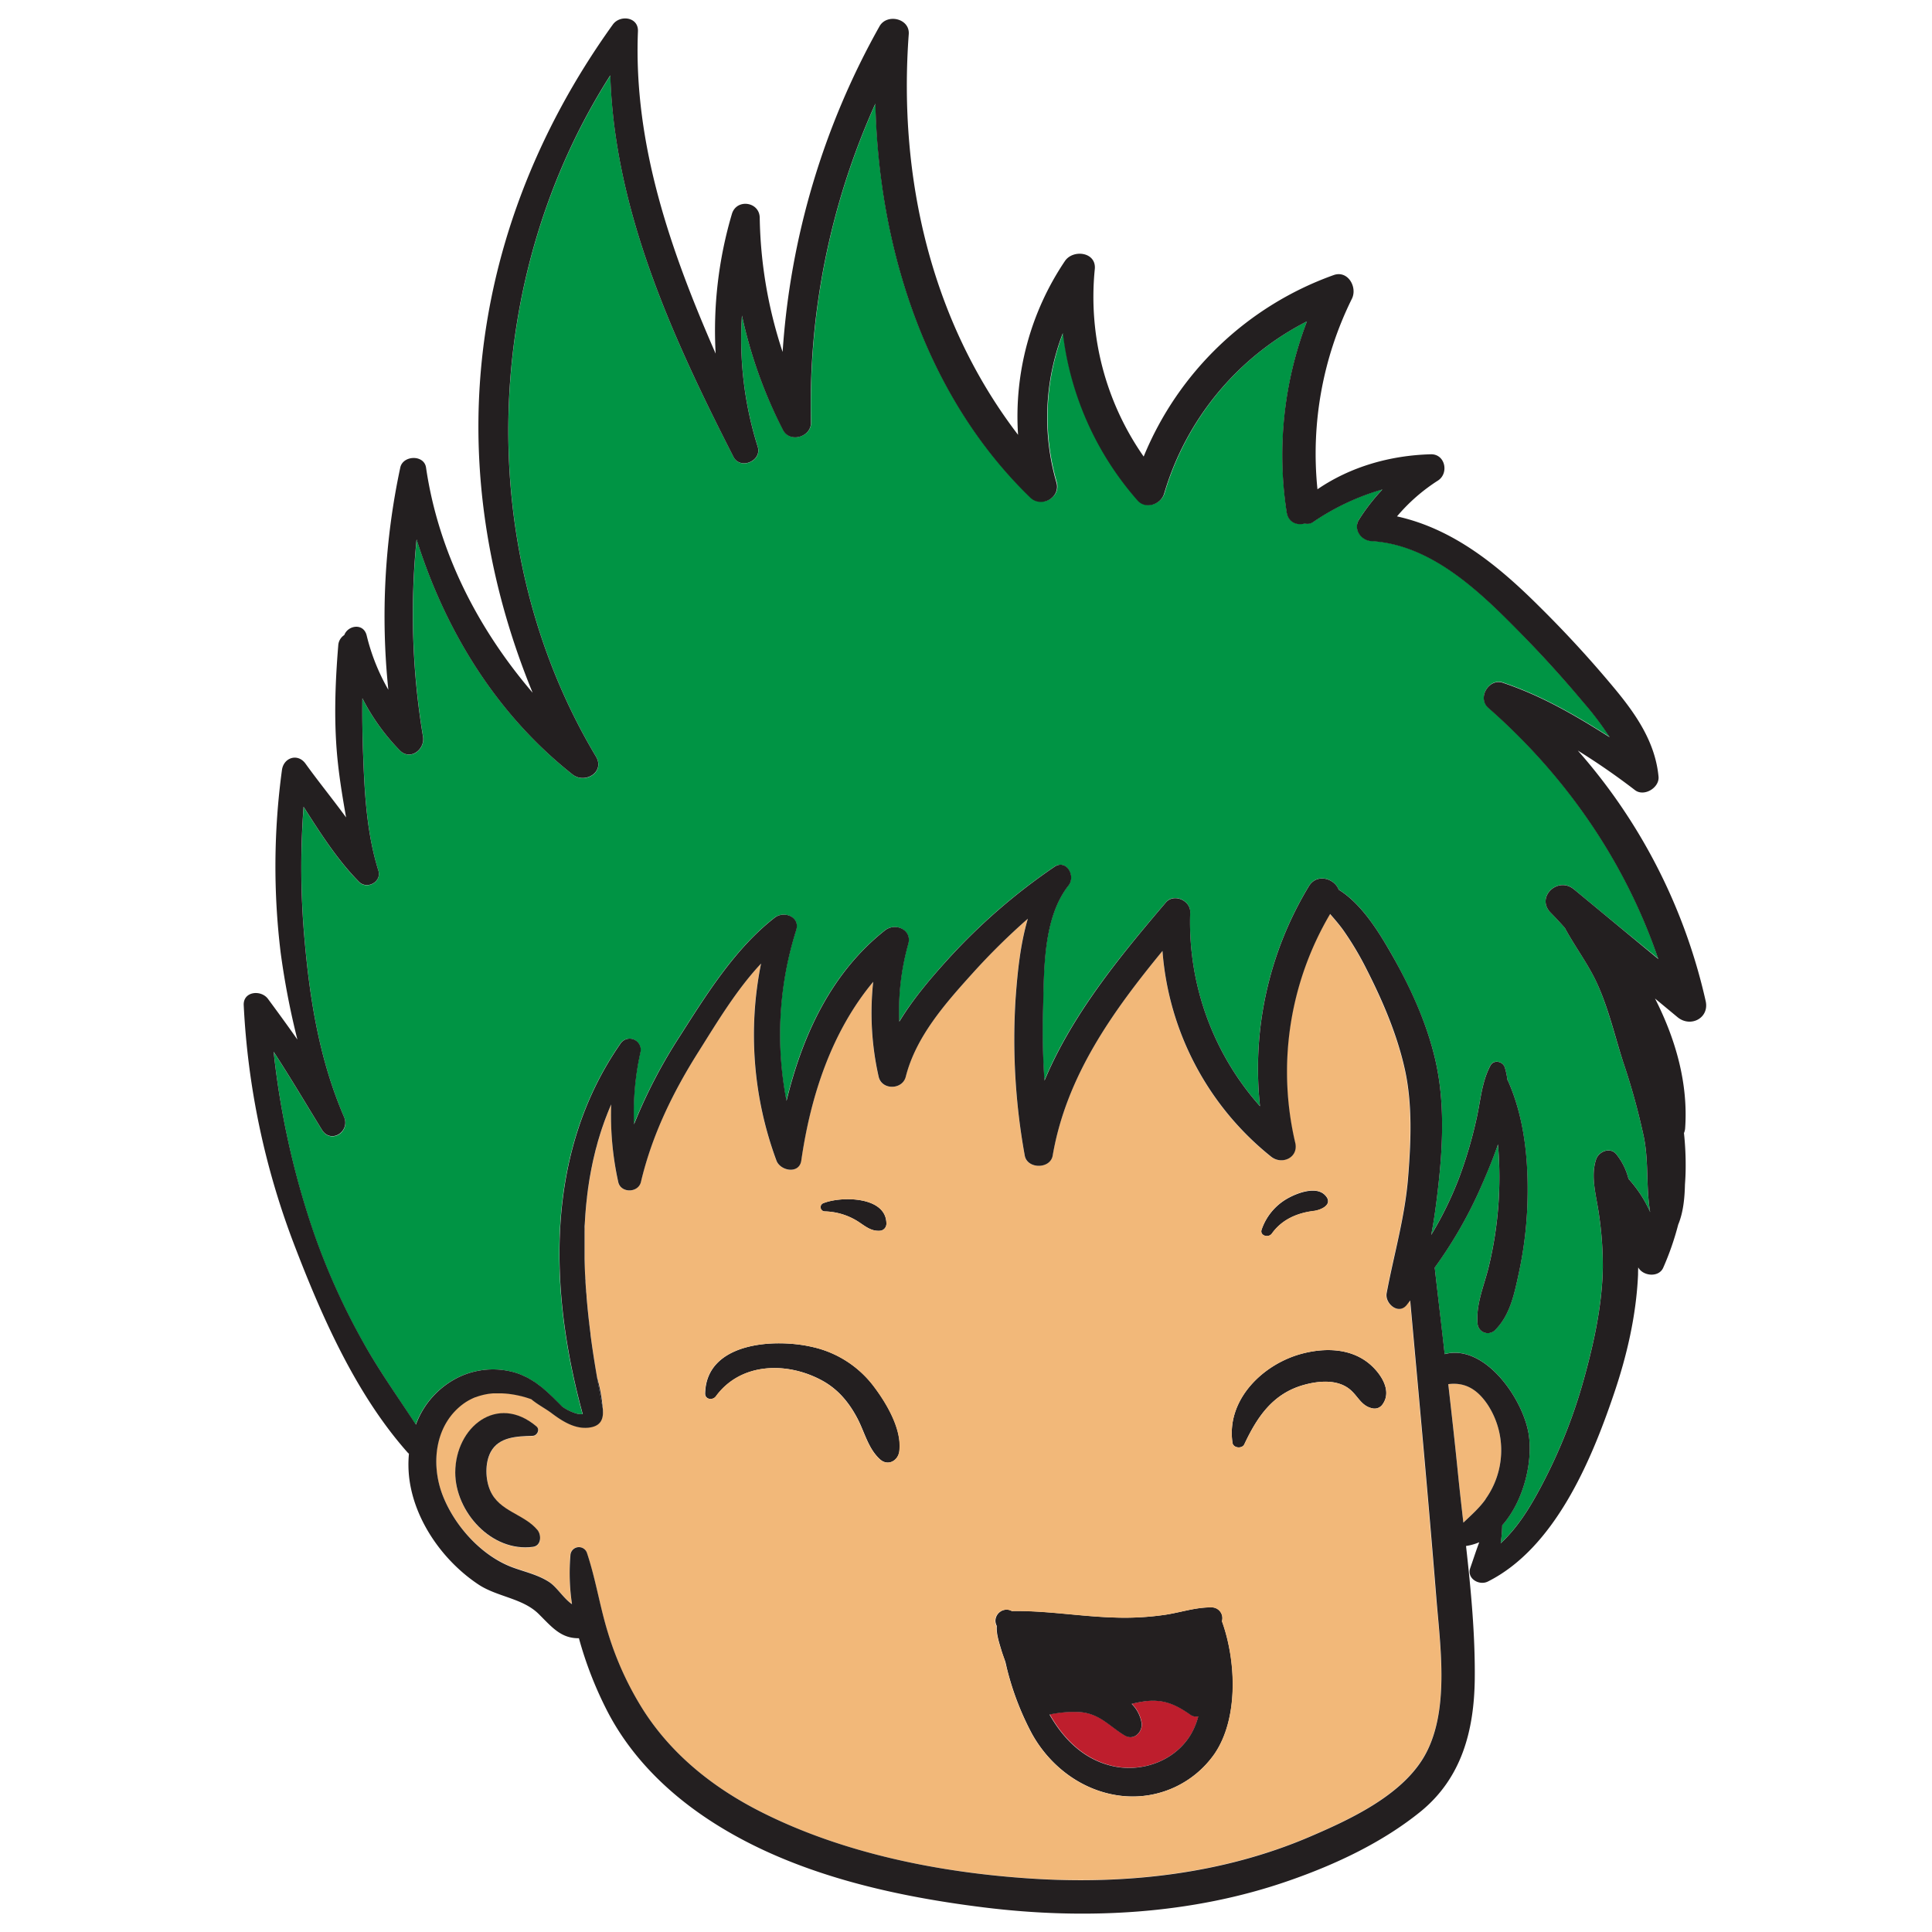 <svg xmlns="http://www.w3.org/2000/svg" id="Layer_1" data-name="Layer 1" viewBox="0 0 600 600"><defs><style>.cls-1{fill:#be1e2d}.cls-2{fill:#f2b879}.cls-3{fill:#231f20}.cls-4{fill:none}.cls-5{fill:#009444}</style></defs><title>doodle</title><path d="M345.93,548.51c9.08,1.93,19.17-1.83,24-10a21.66,21.66,0,0,0,2.25-5.51,3,3,0,0,1-2.4-.46c-4.41-3.1-8.15-4.87-13.72-4.28a36.14,36.14,0,0,0-4.57.86,10.78,10.78,0,0,1,3.06,5.81c.48,2.9-2.35,5.78-5.24,4-4.71-2.85-7.52-6.53-13.37-7.21a35.53,35.53,0,0,0-9.93.68C330.39,540.18,336.89,546.59,345.93,548.51Z" class="cls-1"/><path d="M462,436.19c-3.3-4.91-7.17-7-12.23-6.36,1.06,9.19,2.09,18.39,3,27.6.52,5.13,1.1,10.26,1.69,15.41,2.41-2.31,5-4.48,6.93-7.31a26.07,26.07,0,0,0,4.79-14.17A25.78,25.78,0,0,0,462,436.19Z" class="cls-2"/><path d="M222.35,433.63c7.72-10.55,22.15-10.81,33-4.88,4.92,2.69,8.3,6.76,10.89,11.66,2.3,4.34,3.35,9.43,7.07,12.8,2.44,2.2,5.58.48,6-2.47.92-6.92-4.16-15.3-8.25-20.6a32.8,32.8,0,0,0-18.79-11.83c-11.52-2.69-32.9-1.57-33.27,14.41C218.93,434.66,221.36,435,222.35,433.63Z" class="cls-3"/><path d="M256.12,376.21a20.12,20.12,0,0,1,9.49,2.62c2.53,1.43,4.45,3.57,7.54,3.4a2.16,2.16,0,0,0,2.13-2.13c.09-8.61-14-8.65-19.51-6.47A1.32,1.32,0,0,0,256.12,376.21Z" class="cls-3"/><path d="M395,383.1c3.08-4.34,7.81-6.39,12.94-7,2.56-.33,6.33-2.18,3.49-5s-8.73-.53-11.67,1.15a17.64,17.64,0,0,0-7.93,9.58C391.09,383.73,393.94,384.59,395,383.1Z" class="cls-3"/><path d="M386.43,448.55c4-8.52,8.85-15.76,18.49-18.45,4.67-1.3,10.6-1.83,14.5,1.56,2.42,2.12,3.41,5,6.79,5.71a3,3,0,0,0,3.21-1.31c3.1-4.42-1-10.05-4.55-12.85-5.8-4.54-13.55-4.63-20.43-2.84-12.18,3.18-23.66,14.29-21.68,27.7C383,449.75,385.73,450,386.43,448.55Z" class="cls-3"/><path d="M311,512.51c.31,1,.63,2,1,2.93s.54,2.11.81,3.12a87.82,87.82,0,0,0,7.61,19.75c5.72,10.41,16,18.12,28,19.42a31,31,0,0,0,28.73-13c7.57-11,6.79-29,2.35-41.26a3.34,3.34,0,0,0-3-4.29c-5-.11-9.65,1.53-14.54,2.28a86.9,86.9,0,0,1-16,.86c-10.62-.34-21.1-2.2-31.71-2a3.26,3.26,0,0,0-1.62-.43,3.53,3.53,0,0,0-3.49,3.5,3.73,3.73,0,0,0,.42,1.56C309.37,507.47,310.34,510.25,311,512.51Zm24.89,19.25c5.85.68,8.66,4.36,13.37,7.21,2.89,1.75,5.72-1.13,5.24-4a10.78,10.78,0,0,0-3.06-5.81,36.14,36.14,0,0,1,4.57-.86c5.57-.59,9.31,1.18,13.72,4.28a3,3,0,0,0,2.4.46,21.66,21.66,0,0,1-2.25,5.51c-4.81,8.16-14.9,11.92-24,10s-15.54-8.33-19.94-16.07A35.53,35.53,0,0,1,335.92,531.76Z" class="cls-3"/><path d="M182.36,371.37c.08-.64.16-1.28.25-1.92C182.52,370.09,182.44,370.73,182.36,371.37Z" class="cls-4"/><path d="M186.8,350.94c.18-.55.37-1.09.56-1.63C187.17,349.85,187,350.39,186.8,350.94Z" class="cls-4"/><path d="M186,353.64l.48-1.58Z" class="cls-4"/><path d="M184.51,359.13c.12-.53.25-1.06.38-1.59C184.76,358.07,184.63,358.6,184.51,359.13Z" class="cls-4"/><path d="M185.2,356.37c.13-.53.28-1.05.42-1.57C185.48,355.32,185.33,355.84,185.2,356.37Z" class="cls-4"/><path d="M183.89,361.94c.11-.55.22-1.1.35-1.65C184.11,360.84,184,361.39,183.89,361.94Z" class="cls-4"/><path d="M182.73,368.58c.13-.92.27-1.83.42-2.75C183,366.75,182.86,367.66,182.73,368.58Z" class="cls-4"/><path d="M183.32,364.9c.11-.61.22-1.23.34-1.84C183.54,363.67,183.43,364.29,183.32,364.9Z" class="cls-4"/><path d="M149.76,433.2c.47-.12.94-.22,1.42-.3C150.7,433,150.23,433.08,149.76,433.2Z" class="cls-4"/><path d="M147.66,433.86a15.94,15.94,0,0,1,1.61-.53A15.94,15.94,0,0,0,147.66,433.86Z" class="cls-4"/><path d="M182.06,374.18c.05-.53.11-1.06.17-1.59C182.17,373.12,182.11,373.65,182.06,374.18Z" class="cls-4"/><path d="M151.5,432.84c.53-.08,1.05-.13,1.59-.18C152.55,432.71,152,432.76,151.5,432.84Z" class="cls-4"/><path d="M188.74,345.61c.35-.88.71-1.76,1.09-2.63C189.45,343.85,189.09,344.73,188.74,345.61Z" class="cls-4"/><path d="M187.73,348.26c.21-.59.44-1.18.67-1.77C188.17,347.08,187.94,347.67,187.73,348.26Z" class="cls-4"/><path d="M153.74,432.62c.39,0,.78,0,1.18,0C154.52,432.6,154.13,432.6,153.74,432.62Z" class="cls-4"/><path d="M144.18,435.71a16.77,16.77,0,0,1,1.5-.92A16.77,16.77,0,0,0,144.18,435.71Z" class="cls-4"/><path d="M146.08,434.58c.48-.25,1-.48,1.48-.68C147.06,434.1,146.56,434.33,146.08,434.58Z" class="cls-4"/><path d="M182.43,406.62l-.09-1Z" class="cls-4"/><path d="M181.94,401c0-.36-.05-.71-.07-1.07C181.89,400.3,181.92,400.65,181.94,401Z" class="cls-4"/><path d="M182.17,403.82l-.09-1Z" class="cls-4"/><path d="M182.72,409.38l-.09-.89Z" class="cls-4"/><path d="M183,412.05l-.09-.71Z" class="cls-4"/><path d="M462,436.19c-3.3-4.91-7.17-7-12.23-6.36,1.06,9.19,2.09,18.39,3,27.6.52,5.13,1.1,10.26,1.69,15.41,2.41-2.31,5-4.48,6.93-7.31a26.07,26.07,0,0,0,4.79-14.17A25.78,25.78,0,0,0,462,436.19Z" class="cls-4"/><path d="M183.34,414.44l0-.25Z" class="cls-4"/><path d="M181.44,388.31c0-.46,0-.91,0-1.37C181.43,387.4,181.44,387.85,181.44,388.31Z" class="cls-4"/><path d="M181.52,382.65c0-.47,0-.95,0-1.43C181.55,381.7,181.54,382.18,181.52,382.65Z" class="cls-4"/><path d="M181.64,379.83l.09-1.47Z" class="cls-4"/><path d="M181.45,385.49l0-1.41Z" class="cls-4"/><path d="M181.6,395.33v0Z" class="cls-4"/><path d="M181.82,377l.12-1.5Z" class="cls-4"/><path d="M181.75,398.16c0-.33,0-.65-.05-1C181.72,397.51,181.73,397.83,181.75,398.16Z" class="cls-4"/><path d="M181.47,391c0-.41,0-.82,0-1.23C181.45,390.22,181.46,390.63,181.47,391Z" class="cls-4"/><path d="M222.35,433.63c7.72-10.55,22.15-10.81,33-4.88,4.92,2.69,8.3,6.76,10.89,11.66,2.3,4.34,3.35,9.43,7.07,12.8,2.44,2.2,5.58.48,6-2.47.92-6.92-4.16-15.3-8.25-20.6a32.8,32.8,0,0,0-18.79-11.83c-11.52-2.69-32.9-1.57-33.27,14.41C218.93,434.66,221.36,435,222.35,433.63Z" class="cls-4"/><path d="M170.48,432.82l-.7-.64Z" class="cls-4"/><path d="M168.7,431.24c-.26-.21-.51-.43-.77-.63C168.19,430.81,168.44,431,168.7,431.24Z" class="cls-4"/><path d="M395,383.1c3.08-4.34,7.81-6.39,12.94-7,2.56-.33,6.33-2.18,3.49-5s-8.73-.53-11.67,1.15a17.64,17.64,0,0,0-7.93,9.58C391.09,383.73,393.94,384.59,395,383.1Z" class="cls-4"/><path d="M152.24,462.91c-1.53-3.49-1.67-8.59.16-12,2.54-4.7,8.14-4.86,13-5,1.38,0,2.39-1.92,1.21-2.92-12.16-10.3-25.19.18-25.23,14.29,0,12.25,11.31,24.84,24.16,23.1,2.57-.35,2.67-3.66,1.38-5.22C162.74,470.13,155.08,469.44,152.24,462.91Z" class="cls-4"/><path d="M256.12,376.21a20.12,20.12,0,0,1,9.49,2.62c2.53,1.43,4.45,3.57,7.54,3.4a2.16,2.16,0,0,0,2.13-2.13c.09-8.61-14-8.65-19.51-6.47A1.32,1.32,0,0,0,256.12,376.21Z" class="cls-4"/><path d="M311,512.51c.31,1,.63,2,1,2.93s.54,2.11.81,3.12a87.82,87.82,0,0,0,7.61,19.75c5.72,10.41,16,18.12,28,19.42a31,31,0,0,0,28.73-13c7.57-11,6.79-29,2.35-41.26a3.34,3.34,0,0,0-3-4.29c-5-.11-9.65,1.53-14.54,2.28a86.9,86.9,0,0,1-16,.86c-10.62-.34-21.1-2.2-31.71-2a3.26,3.26,0,0,0-1.62-.43,3.53,3.53,0,0,0-3.49,3.5,3.73,3.73,0,0,0,.42,1.56C309.37,507.47,310.34,510.25,311,512.51Z" class="cls-4"/><path d="M166.81,429.77c-.27-.19-.53-.4-.81-.58C166.28,429.37,166.54,429.58,166.81,429.77Z" class="cls-4"/><path d="M164.77,428.44c-.27-.17-.54-.34-.83-.5C164.23,428.1,164.5,428.27,164.77,428.44Z" class="cls-4"/><path d="M162.48,427.25l-.76-.35Z" class="cls-4"/><path d="M172.19,434.46l-.57-.57Z" class="cls-4"/><path d="M155.81,432.61l1.21.07Z" class="cls-4"/><path d="M187.2,438v.11h0Z" class="cls-4"/><path d="M386.43,448.55c4-8.52,8.85-15.76,18.49-18.45,4.67-1.3,10.6-1.83,14.5,1.56,2.42,2.12,3.41,5,6.79,5.71a3,3,0,0,0,3.21-1.31c3.1-4.42-1-10.05-4.55-12.85-5.8-4.54-13.55-4.63-20.43-2.84-12.18,3.18-23.66,14.29-21.68,27.7C383,449.75,385.73,450,386.43,448.55Z" class="cls-4"/><path d="M160.43,433.18l.54.11Z" class="cls-4"/><path d="M157.9,432.77l.81.11Z" class="cls-4"/><path d="M162.09,433.55l.43.12Z" class="cls-4"/><path d="M462.21,219.74c-3.48-3.05.19-9.24,4.53-7.79,12.17,4.08,22.7,10.27,33.19,16.92a94.2,94.2,0,0,0-8.17-10.82q-9.6-11.36-20-22c-12.33-12.55-27.27-27-45.84-28.07-3.21-.18-5.72-3.67-3.83-6.67a60.5,60.5,0,0,1,7.29-9.39,74.6,74.6,0,0,0-21.53,10.13,3.12,3.12,0,0,1-2.57.45c-2.48.67-5.18-.29-5.68-3.59a116.49,116.49,0,0,1,6.32-59.15,88,88,0,0,0-44.25,53.39c-1,3.39-5.74,5.07-8.27,2.19a95.64,95.64,0,0,1-23.21-52,72.94,72.94,0,0,0-2,46.38c1.39,4.74-4.69,8-8.11,4.72C287.49,123.06,272.9,77,271.9,32.16a227.24,227.24,0,0,0-20,99c.12,4.53-6.57,6.49-8.7,2.36A144,144,0,0,1,230.42,98a111.42,111.42,0,0,0,4.91,40.73c1.43,4.45-5.41,7.31-7.52,3.17-18.91-37-37-76.47-38.25-118.48-40,62.68-42.82,147.35-4.46,211.55,2.89,4.84-3.4,8.63-7.24,5.59-23.67-18.75-39.54-44.69-48.46-73a232.26,232.26,0,0,0,2,61.25c.65,4-4,7.58-7.25,4.22a65.91,65.91,0,0,1-11.59-16.11c-.08,6,0,12,.25,18,.44,11.86,1.14,24.08,4.71,35.48,1.09,3.49-3.55,6-6,3.52-6.67-6.75-12-15.11-17.22-23.31a250.64,250.64,0,0,0,.35,41.82c1.68,18.83,4.72,37.11,12.21,54.5,2,4.59-4.1,8.48-6.86,4-5-8.13-9.82-16.29-15-24.24A258.34,258.34,0,0,0,97.5,383.11a211.93,211.93,0,0,0,15.2,33.65c5,8.93,10.87,17.15,16.41,25.66a26.54,26.54,0,0,1,13.4-14.78,24.66,24.66,0,0,1,16.78-1.55,21.63,21.63,0,0,1,2.43.81l.76.35c.5.22,1,.44,1.46.69.29.16.56.33.83.5s.84.48,1.23.75.54.39.81.58.76.55,1.12.84.51.42.77.63.73.62,1.08.94l.7.64,1.14,1.07.57.57c.8.78,1.59,1.58,2.4,2.4a14.58,14.58,0,0,0,3.59,1.86,6.11,6.11,0,0,0,2.75.45l-.06-.15c-10.44-38.33-11.8-80.94,11.72-114.84a3.44,3.44,0,0,1,6.26,2.63,86.74,86.74,0,0,0-2,22.35,159.05,159.05,0,0,1,14.27-27.42c8.26-12.95,17.15-27.22,29.42-36.75,2.86-2.22,8-.32,6.67,3.89a107.58,107.58,0,0,0-3,53c4.92-20.27,13.82-39.68,30.55-52.93,3.18-2.52,8.53-.31,7.26,4.23a76.75,76.75,0,0,0-2.79,24.12c4.29-7.08,9.83-13.53,15.27-19.57a186.21,186.21,0,0,1,32.84-28.49c3.75-2.59,6.79,2.8,4.45,5.77-8,10.14-7.56,26.39-7.91,38.65q-.31,11,.44,21.94c8.59-20.59,23.39-38.55,37.77-55.4,2.49-2.92,7.67-.54,7.53,3.12a86,86,0,0,0,21.68,60.21,109.32,109.32,0,0,1,15.19-68.36c2.51-4.12,8-2.32,9.24,1.11,7,4.28,12.27,12.85,16,19.3,6,10.48,11.39,22,14.07,33.82,2.87,12.69,2.31,26,.87,38.86-.56,5-1.22,10.14-2.21,15.24a110,110,0,0,0,8.56-17.45,135.65,135.65,0,0,0,5.54-18.74c1.25-5.54,1.59-11.36,4.31-16.43,1-1.92,3.83-1.32,4.44.58a21.82,21.82,0,0,1,.82,3.87,2.26,2.26,0,0,1,.16.26c5.46,12.24,6.54,26.47,6,39.74a121.47,121.47,0,0,1-2.71,20.46c-1.35,6.23-2.69,12.74-7.35,17.33a3.19,3.19,0,0,1-5.38-2.22c-.47-6.09,2.11-11.8,3.51-17.65a118.19,118.19,0,0,0,2.84-37.9c-1.77,5.24-4,10.26-5.83,14.49a134.74,134.74,0,0,1-13.81,23.79c1,9,2.05,17.92,3.09,26.88,12.38-3.3,24.31,13.74,26.08,24.84,1.37,8.58-1.55,20.83-8.21,28.32a45,45,0,0,1-.48,5.59c5.63-5.2,9.58-11.9,13.25-18.95a164.58,164.58,0,0,0,12.53-31.82c3.14-11.27,5.74-23.08,5.94-34.81a109.59,109.59,0,0,0-1.3-17.26c-.77-5.34-2.53-11.13-.79-16.38.81-2.45,4.32-3.94,6.25-1.65a19.87,19.87,0,0,1,3.81,7.68,38.74,38.74,0,0,1,6.74,10.34c-1.32-7.61-.41-15.39-1.92-23.11a208.66,208.66,0,0,0-6.52-23.66c-2.58-8-4.54-16.48-8-24.14-2.78-6.11-6.89-11.47-10.06-17.35-1.43-1.61-2.9-3.2-4.42-4.75-4.7-4.79,2.26-11.39,7.24-7.24Q501.85,287,515,297.71C504.73,267.54,486.36,240.92,462.21,219.74Z" class="cls-5"/><path d="M183.51,443.15c-4.51.88-8.65-1.68-12.08-4.25-1.92-1.43-4.48-2.79-6.53-4.49-.78-.28-1.58-.52-2.38-.74l-.43-.12-1.12-.26-.54-.11c-.57-.12-1.15-.22-1.72-.3l-.81-.11-.88-.09-1.21-.07h-.89c-.4,0-.79,0-1.18,0l-.65,0c-.54,0-1.06.1-1.59.18l-.32.06c-.48.08-1,.18-1.42.3l-.49.13a15.94,15.94,0,0,0-1.61.53l-.1,0c-.5.2-1,.43-1.48.68l-.4.21a16.77,16.77,0,0,0-1.5.92c-9.1,6.4-10.55,18.64-6.82,28.48,3.66,9.63,12.14,19,21.87,22.6,3.82,1.4,7.8,2.25,11.27,4.51,2.39,1.56,4.52,5.15,7.09,6.87A64.92,64.92,0,0,1,177.1,483a2.64,2.64,0,0,1,5.16-.7c2.72,8.14,4,16.63,6.53,24.83a98.25,98.25,0,0,0,11,24c8.9,13.88,21.8,24.09,36.4,31.48,25.54,13,55.59,18.93,84,20.76,29.28,1.88,59.4-1.38,86.55-13,12.3-5.27,28-12.55,35.21-24.41,8.46-13.92,5.28-34.69,4-50.09-2.47-30.68-5.32-61.35-8.09-92l-1.05,1.37c-2.55,3.25-6.87-.42-6.26-3.65,2.24-12,5.66-23.42,6.64-35.67.89-11.12,1.42-22.93-1-33.87-2.4-10.78-6.88-21.16-11.85-31a95.75,95.75,0,0,0-7.2-12.1c-1.26-1.77-2.71-3.44-4.15-5.1a96.39,96.39,0,0,0-10.84,71c1.13,4.65-4.1,7-7.48,4.36A90.52,90.52,0,0,1,361,295.32c-15.5,18.88-29.85,38.86-34.09,63.51-.74,4.3-8,4.3-8.69,0A201.42,201.42,0,0,1,315.38,310c.6-8.22,1.45-16.71,3.79-24.67a207.32,207.32,0,0,0-17.08,16.85c-8.48,9.39-17.65,19.7-20.83,32.23-1,4.08-7.45,4.22-8.41,0a89.76,89.76,0,0,1-1.7-29.49c-12.92,15.5-19.44,35.44-22.33,55.51-.62,4.32-6.52,3.24-7.72,0a112.32,112.32,0,0,1-4.78-61.17c-7.58,8.07-13.6,18.14-19.3,27.19-8,12.66-14.57,26-18,40.63-.82,3.45-6.29,3.53-7.05,0A96.27,96.27,0,0,1,189.83,343c-.38.87-.74,1.75-1.09,2.63-.12.29-.23.59-.34.88-.23.59-.46,1.18-.67,1.77-.13.35-.25.7-.37,1.05-.19.54-.38,1.08-.56,1.63l-.36,1.12-.48,1.58c-.11.39-.23.77-.34,1.16s-.29,1-.42,1.57-.21.78-.31,1.17-.26,1.06-.38,1.59-.19.77-.27,1.16c-.13.55-.24,1.1-.35,1.65-.08.38-.16.75-.23,1.12-.12.61-.23,1.23-.34,1.84,0,.31-.11.62-.17.93-.15.92-.29,1.83-.42,2.75,0,.29-.08.58-.12.87-.09.64-.17,1.28-.25,1.92-.05.41-.09.81-.13,1.22s-.12,1.06-.17,1.59l-.12,1.32-.12,1.5-.09,1.36-.09,1.47c0,.46,0,.93-.07,1.39s0,1,0,1.43,0,1,0,1.43l0,1.41c0,.48,0,1,0,1.45s0,.91,0,1.37,0,1,0,1.5,0,.82,0,1.23c0,1.41.07,2.83.13,4.24v.05c0,.61.07,1.23.1,1.85,0,.33,0,.65.05,1l.12,1.78c0,.36,0,.71.07,1.07.05.59.1,1.18.14,1.77l.09,1c.05.61.11,1.21.17,1.82l.09,1c.07.63.13,1.25.2,1.87l.09.89c.08.65.15,1.3.23,2l.09.71c.09.71.17,1.43.27,2.14l0,.25c.58,4.41,1.26,8.8,2,13.15a44.17,44.17,0,0,1,1.85,10.21V438h0v.11C187.32,440.76,186.36,442.59,183.51,443.15Zm-17.94,37.31c-12.85,1.74-24.21-10.85-24.16-23.1,0-14.11,13.07-24.59,25.23-14.29,1.18,1,.17,2.89-1.21,2.92-4.89.1-10.49.26-13,5-1.83,3.37-1.69,8.47-.16,12,2.84,6.53,10.5,7.22,14.71,12.33C168.24,476.8,168.14,480.11,165.57,480.46Zm226.26-98.69a17.64,17.64,0,0,1,7.93-9.58c2.94-1.68,8.78-4,11.67-1.15s-.93,4.69-3.49,5c-5.13.65-9.86,2.7-12.94,7C393.94,384.59,391.09,383.73,391.83,381.77Zm12.61,38.6c6.88-1.79,14.63-1.7,20.43,2.84,3.58,2.8,7.65,8.43,4.55,12.85a3,3,0,0,1-3.21,1.31c-3.38-.69-4.37-3.59-6.79-5.71-3.9-3.39-9.83-2.86-14.5-1.56-9.64,2.69-14.47,9.93-18.49,18.45-.7,1.49-3.42,1.2-3.67-.48C380.78,434.66,392.26,423.55,404.44,420.37Zm-91.85,79.54a3.26,3.26,0,0,1,1.62.43c10.61-.18,21.09,1.68,31.71,2a86.9,86.9,0,0,0,16-.86c4.89-.75,9.55-2.39,14.54-2.28a3.34,3.34,0,0,1,3,4.29c4.44,12.24,5.22,30.24-2.35,41.26a31,31,0,0,1-28.73,13c-12-1.3-22.25-9-28-19.42a87.82,87.82,0,0,1-7.61-19.75c-.27-1-.54-2.06-.81-3.12s-.7-1.93-1-2.93c-.69-2.26-1.66-5-1.51-7.54a3.73,3.73,0,0,1-.42-1.56A3.53,3.53,0,0,1,312.59,499.91ZM255.77,373.63c5.55-2.18,19.6-2.14,19.51,6.47a2.16,2.16,0,0,1-2.13,2.13c-3.09.17-5-2-7.54-3.4a20.12,20.12,0,0,0-9.49-2.62A1.32,1.32,0,0,1,255.77,373.63Zm-3.52,44.68A32.8,32.8,0,0,1,271,430.14c4.09,5.3,9.17,13.68,8.25,20.6-.39,2.95-3.53,4.67-6,2.47-3.72-3.37-4.77-8.46-7.07-12.8-2.59-4.9-6-9-10.89-11.66-10.86-5.93-25.29-5.67-33,4.88-1,1.35-3.42,1-3.37-.91C219.35,416.74,240.73,415.62,252.25,418.31Z" class="cls-2"/><path d="M182.34,405.64c-.06-.61-.12-1.21-.17-1.82C182.22,404.43,182.28,405,182.34,405.64Z" class="cls-3"/><path d="M183.31,414.19c-.1-.71-.18-1.43-.27-2.14C183.13,412.76,183.21,413.48,183.31,414.19Z" class="cls-3"/><path d="M181.57,381.22c0-.46.05-.93.07-1.39C181.62,380.29,181.59,380.76,181.57,381.22Z" class="cls-3"/><path d="M187.2,437.8a44.17,44.17,0,0,0-1.85-10.21c-.75-4.35-1.43-8.74-2-13.15,1,7.73,2.35,15.38,3.79,22.85a3.18,3.18,0,0,1,.07.67h0Z" class="cls-3"/><path d="M182.08,402.78c0-.59-.09-1.18-.14-1.77C182,401.6,182,402.19,182.08,402.78Z" class="cls-3"/><path d="M181.48,384.08c0-.47,0-.95,0-1.43C181.5,383.13,181.49,383.61,181.48,384.08Z" class="cls-3"/><path d="M161.72,426.9a21.63,21.63,0,0,0-2.43-.81A21.63,21.63,0,0,1,161.72,426.9Z" class="cls-3"/><path d="M155.81,432.61h0Z" class="cls-3"/><path d="M529.71,310.88A175.87,175.87,0,0,0,490,233.09a214.47,214.47,0,0,1,17.76,12.29c2.83,2.16,7.65-.75,7.31-4.2-1-10.48-6.76-19-13.28-26.91a350.44,350.44,0,0,0-23.88-26.05c-12.73-12.68-26.63-24-44.06-27.85a56.25,56.25,0,0,1,12.69-11.11c3.53-2.25,2.31-8.31-2.22-8.18-12.55.35-24.88,3.83-35.17,10.87a108.47,108.47,0,0,1,10.69-59.16c1.79-3.59-1.23-8.94-5.66-7.36a100.22,100.22,0,0,0-59,56.36A86.52,86.52,0,0,1,340,83.55c.5-5.32-6.75-6.19-9.26-2.51a86.33,86.33,0,0,0-14.57,54c-27-35.24-37.24-79.93-33.95-124.43.36-4.91-6.79-6.5-9.07-2.46A238.68,238.68,0,0,0,243.05,109.3a138.94,138.94,0,0,1-7.11-41.69c-.08-5-7.21-6-8.64-1.17a127.74,127.74,0,0,0-5.05,43.38C208.33,78,196.69,44.89,198.12,9.73c.19-4.49-5.56-5.22-7.8-2.11-23.72,33-38.66,71.09-41.32,111.83-2.16,33,4,65.46,16.41,95.68-17-19.87-29.26-43.69-33.1-69.92-.6-4.1-7.2-3.84-8,0a221,221,0,0,0-3.71,69,64,64,0,0,1-6.74-16.91c-1-3.92-5.81-3.12-6.94-.08a4.11,4.11,0,0,0-1.87,3.2c-1,12.19-1.44,24.64-.08,36.82.61,5.58,1.54,11.1,2.51,16.62-4.15-5.68-8.63-11.18-12.6-16.7-2.39-3.33-6.81-1.92-7.32,2a221.8,221.8,0,0,0-.4,56.69,242.32,242.32,0,0,0,5.2,27c-3-4.29-6.08-8.5-9.14-12.64-2.17-2.92-7.76-2.36-7.53,2A241.24,241.24,0,0,0,91.16,386c8.6,22.5,19.23,46.8,35.35,65a3,3,0,0,0,.49.46,35.7,35.7,0,0,0,.13,7.87c1.71,13.07,10.54,25.48,21.41,32.72,5.84,3.9,13.81,4.25,18.8,9.23,4.14,4.13,6.91,7.55,12.45,7.49a117.1,117.1,0,0,0,8.4,21.83c6.7,13.38,17.22,24.33,29.43,32.83,25.43,17.71,57.68,25.19,88,28.94,31.55,3.91,64.49,2.22,94.68-8.31,14.41-5,29.07-11.86,41-21.56C454,552.07,457.81,537.34,458,521.41c.14-13.75-1.18-27.55-2.71-41.29a16.51,16.51,0,0,0,4.1-1.16c-1,2.66-1.86,5.35-2.79,8-1.15,3.29,2.78,5.55,5.47,4.2,20.65-10.36,32-37.25,39-57.86,4.12-12,7.08-24.7,7.64-37.42q0-1.14.06-2.28c1.46,2.73,6.39,3.23,7.76.1a87.28,87.28,0,0,0,4.65-13.38c1.59-3.83,2-8.24,2.1-12.46.11-1.5.19-3,.21-4.52a93.43,93.43,0,0,0-.52-11.46,4.42,4.42,0,0,0,.36-1.43c1-13.88-2.9-27.67-9.35-40.35l7,5.8C525,319.22,530.91,316.19,529.71,310.88ZM442,546c-7.2,11.86-22.91,19.14-35.21,24.41-27.15,11.64-57.27,14.9-86.55,13-28.4-1.83-58.45-7.81-84-20.76-14.6-7.39-27.5-17.6-36.4-31.48a98.25,98.25,0,0,1-11-24c-2.55-8.2-3.81-16.69-6.53-24.83a2.64,2.64,0,0,0-5.16.7,64.92,64.92,0,0,0,.49,15.15c-2.57-1.72-4.7-5.31-7.09-6.87-3.47-2.26-7.45-3.11-11.27-4.51-9.73-3.56-18.21-13-21.87-22.6-3.73-9.84-2.28-22.08,6.82-28.48a16.77,16.77,0,0,1,1.5-.92l.4-.21c.48-.25,1-.48,1.48-.68l.1,0a15.94,15.94,0,0,1,1.61-.53l.49-.13c.47-.12.94-.22,1.42-.3l.32-.06c.53-.08,1.05-.13,1.59-.18l.65,0c.39,0,.78,0,1.18,0h.89l1.21.07.88.09.81.11c.57.08,1.15.18,1.72.3l.54.11,1.12.26.43.12c.7.19,1.38.41,2.06.64l.35.12c2,1.69,4.59,3,6.5,4.47,3.43,2.57,7.57,5.13,12.08,4.25,2.85-.56,3.81-2.39,3.69-5.08h0V438a3.18,3.18,0,0,0-.07-.67c-1.44-7.47-2.78-15.12-3.79-22.85l0-.25c-.1-.71-.18-1.43-.27-2.14l-.09-.71c-.08-.66-.15-1.31-.23-2l-.09-.89c-.07-.62-.13-1.24-.2-1.87l-.09-1c-.06-.61-.12-1.21-.17-1.82l-.09-1c0-.59-.09-1.18-.14-1.77,0-.36-.05-.71-.07-1.07l-.12-1.78c0-.33,0-.65-.05-1,0-.62-.07-1.24-.1-1.85v-.05c-.06-1.41-.1-2.83-.13-4.24,0-.41,0-.82,0-1.23s0-1,0-1.5,0-.91,0-1.37,0-1,0-1.45l0-1.41c0-.47,0-.95,0-1.43s0-.95,0-1.43.05-.93.07-1.39l.09-1.47.09-1.36.12-1.5.12-1.32c.05-.53.11-1.06.17-1.59s.08-.81.13-1.22c.08-.64.16-1.28.25-1.92,0-.29.07-.58.12-.87.13-.92.27-1.83.42-2.75.06-.31.12-.62.17-.93.11-.61.22-1.23.34-1.84.07-.37.15-.74.23-1.12.11-.55.22-1.1.35-1.65.08-.39.18-.77.27-1.16s.25-1.06.38-1.59.2-.78.31-1.17.28-1.05.42-1.57.23-.77.34-1.16l.48-1.58.36-1.12c.18-.55.37-1.09.56-1.63.12-.35.24-.7.37-1.05.21-.59.44-1.18.67-1.77.11-.29.22-.59.34-.88.35-.88.71-1.76,1.09-2.63A96.27,96.27,0,0,0,192,367.07c.76,3.53,6.23,3.45,7.05,0,3.45-14.63,10-28,18-40.63,5.7-9.05,11.72-19.12,19.3-27.19a112.32,112.32,0,0,0,4.78,61.17c1.2,3.24,7.1,4.32,7.72,0,2.89-20.07,9.41-40,22.33-55.51a89.76,89.76,0,0,0,1.7,29.49c1,4.22,7.37,4.08,8.41,0,3.18-12.53,12.35-22.84,20.83-32.23a207.32,207.32,0,0,1,17.08-16.85c-2.34,8-3.19,16.45-3.79,24.67a201.42,201.42,0,0,0,2.83,48.84c.73,4.3,8,4.3,8.69,0,4.24-24.65,18.59-44.63,34.09-63.51a90.52,90.52,0,0,0,33.74,63.89c3.38,2.68,8.61.29,7.48-4.36a96.39,96.39,0,0,1,10.84-71c1.44,1.66,2.89,3.33,4.15,5.1a95.75,95.75,0,0,1,7.2,12.1c5,9.83,9.45,20.21,11.85,31,2.43,10.94,1.9,22.75,1,33.87-1,12.25-4.4,23.68-6.64,35.67-.61,3.23,3.71,6.9,6.26,3.65l1.05-1.37c2.77,30.66,5.62,61.33,8.09,92C447.26,511.28,450.44,532.05,442,546Zm19.39-80.44c-2,2.83-4.52,5-6.93,7.31-.59-5.15-1.17-10.28-1.69-15.41-.92-9.21-1.95-18.41-3-27.6,5.06-.65,8.93,1.45,12.23,6.36a25.78,25.78,0,0,1,4.19,15.17A26.07,26.07,0,0,1,461.37,465.53Zm27.41-189.37c-5-4.15-11.94,2.45-7.24,7.24,1.52,1.55,3,3.14,4.42,4.75,3.17,5.88,7.28,11.24,10.06,17.35,3.49,7.66,5.45,16.14,8,24.14a208.66,208.66,0,0,1,6.52,23.66c1.51,7.72.6,15.5,1.92,23.11a38.74,38.74,0,0,0-6.74-10.34,19.87,19.87,0,0,0-3.81-7.68c-1.93-2.29-5.44-.8-6.25,1.65-1.74,5.25,0,11,.79,16.38a109.59,109.59,0,0,1,1.3,17.26c-.2,11.73-2.8,23.54-5.94,34.81a164.58,164.58,0,0,1-12.53,31.82c-3.67,7.05-7.62,13.75-13.25,18.95a45,45,0,0,0,.48-5.59c6.66-7.49,9.58-19.74,8.21-28.32-1.77-11.1-13.7-28.14-26.08-24.84-1-9-2.09-17.92-3.09-26.88a134.74,134.74,0,0,0,13.81-23.79c1.86-4.23,4.06-9.25,5.83-14.49a118.19,118.19,0,0,1-2.84,37.9c-1.4,5.85-4,11.56-3.51,17.65a3.19,3.19,0,0,0,5.38,2.22c4.66-4.59,6-11.1,7.35-17.33a121.47,121.47,0,0,0,2.71-20.46c.56-13.27-.52-27.5-6-39.74a2.26,2.26,0,0,0-.16-.26,21.82,21.82,0,0,0-.82-3.87c-.61-1.9-3.41-2.5-4.44-.58-2.72,5.07-3.06,10.89-4.31,16.43a135.65,135.65,0,0,1-5.54,18.74,110,110,0,0,1-8.56,17.45c1-5.1,1.65-10.26,2.21-15.24,1.44-12.84,2-26.17-.87-38.86-2.68-11.82-8-23.34-14.07-33.82-3.71-6.45-9-15-16-19.3-1.23-3.43-6.73-5.23-9.24-1.11a109.32,109.32,0,0,0-15.19,68.36,86,86,0,0,1-21.68-60.21c.14-3.66-5-6-7.53-3.12C347.77,297.05,333,315,324.38,335.6q-.76-10.94-.44-21.94c.35-12.26-.1-28.51,7.91-38.65,2.34-3-.7-8.36-4.45-5.77a186.21,186.21,0,0,0-32.84,28.49c-5.44,6-11,12.49-15.27,19.57a76.75,76.75,0,0,1,2.79-24.12c1.27-4.54-4.08-6.75-7.26-4.23-16.73,13.25-25.63,32.66-30.55,52.93a107.58,107.58,0,0,1,3-53c1.32-4.21-3.81-6.11-6.67-3.89-12.27,9.53-21.16,23.8-29.42,36.75a159.05,159.05,0,0,0-14.27,27.42,86.74,86.74,0,0,1,2-22.35,3.44,3.44,0,0,0-6.26-2.63c-23.52,33.9-22.16,76.51-11.72,114.84l.06.15a6.11,6.11,0,0,1-2.75-.45,14.58,14.58,0,0,1-3.59-1.86c-.81-.82-1.6-1.62-2.4-2.4l-.57-.57-1.14-1.07-.7-.64c-.35-.32-.72-.63-1.08-.94s-.51-.43-.77-.63-.74-.56-1.12-.84-.53-.4-.81-.58-.81-.51-1.23-.75-.54-.34-.83-.5c-.47-.25-1-.47-1.46-.69l-.76-.35a21.63,21.63,0,0,0-2.43-.81,24.66,24.66,0,0,0-16.78,1.55,26.54,26.54,0,0,0-13.4,14.78c-5.54-8.51-11.45-16.73-16.41-25.66a211.93,211.93,0,0,1-15.2-33.65,258.34,258.34,0,0,1-12.58-56.49c5.19,7.95,10,16.11,15,24.24,2.76,4.47,8.84.58,6.86-4-7.49-17.39-10.53-35.67-12.21-54.5a250.64,250.64,0,0,1-.35-41.82c5.22,8.2,10.55,16.56,17.22,23.31,2.49,2.51,7.13,0,6-3.52-3.57-11.4-4.27-23.62-4.71-35.48-.23-6-.33-12-.25-18A65.91,65.91,0,0,0,124.12,233c3.26,3.36,7.9-.23,7.25-4.22a232.26,232.26,0,0,1-2-61.25c8.92,28.36,24.79,54.3,48.46,73,3.84,3,10.13-.75,7.24-5.59-38.36-64.2-35.53-148.87,4.46-211.55,1.28,42,19.34,81.43,38.25,118.48,2.11,4.14,8.95,1.28,7.52-3.17A111.42,111.42,0,0,1,230.42,98a144,144,0,0,0,12.73,35.55c2.13,4.13,8.82,2.17,8.7-2.36a227.24,227.24,0,0,1,20-99c1,44.79,15.59,90.9,48.11,122.36,3.42,3.3,9.5,0,8.11-4.72a72.94,72.94,0,0,1,2-46.38,95.64,95.64,0,0,0,23.21,52c2.53,2.88,7.29,1.2,8.27-2.19A88,88,0,0,1,405.88,99.8,116.49,116.49,0,0,0,399.56,159c.5,3.3,3.2,4.26,5.68,3.59a3.12,3.12,0,0,0,2.57-.45A74.6,74.6,0,0,1,429.34,152a60.5,60.5,0,0,0-7.29,9.39c-1.89,3,.62,6.49,3.83,6.67,18.57,1.08,33.51,15.52,45.84,28.07q10.42,10.59,20,22a94.2,94.2,0,0,1,8.17,10.82c-10.49-6.65-21-12.84-33.19-16.92-4.34-1.45-8,4.74-4.53,7.79,24.15,21.18,42.52,47.8,52.82,78Q501.88,287,488.78,276.16Z" class="cls-3"/><path d="M181.87,399.94l-.12-1.78Z" class="cls-3"/><path d="M181.45,389.81c0-.5,0-1,0-1.5C181.44,388.81,181.44,389.31,181.45,389.81Z" class="cls-3"/><path d="M181.7,397.18c0-.62-.07-1.24-.1-1.85C181.63,395.94,181.67,396.56,181.7,397.18Z" class="cls-3"/><path d="M182.63,408.49c-.07-.62-.13-1.24-.2-1.87C182.5,407.25,182.56,407.87,182.63,408.49Z" class="cls-3"/><path d="M181.6,395.28c-.06-1.41-.1-2.83-.13-4.24C181.5,392.45,181.54,393.87,181.6,395.28Z" class="cls-3"/><path d="M183,411.34c-.08-.66-.15-1.31-.23-2C182.8,410,182.87,410.68,183,411.34Z" class="cls-3"/><path d="M181.44,386.94c0-.48,0-1,0-1.45C181.45,386,181.44,386.46,181.44,386.94Z" class="cls-3"/><path d="M161,433.29l1.12.26Z" class="cls-3"/><path d="M188.4,346.49c.11-.29.22-.59.34-.88C188.62,345.9,188.51,346.2,188.4,346.49Z" class="cls-3"/><path d="M145.68,434.79l.4-.21Z" class="cls-3"/><path d="M147.56,433.9l.1,0Z" class="cls-3"/><path d="M171.62,433.89l-1.14-1.07Z" class="cls-3"/><path d="M187.36,349.31c.12-.35.24-.7.37-1.05C187.6,348.61,187.48,349,187.36,349.31Z" class="cls-3"/><path d="M186.44,352.06l.36-1.12Z" class="cls-3"/><path d="M157,432.68l.88.09Z" class="cls-3"/><path d="M153.09,432.66l.65,0Z" class="cls-3"/><path d="M149.27,433.33l.49-.13Z" class="cls-3"/><path d="M151.18,432.9l.32-.06Z" class="cls-3"/><path d="M158.71,432.88c.57.08,1.15.18,1.72.3C159.86,433.06,159.28,433,158.71,432.88Z" class="cls-3"/><path d="M183.15,365.83c.06-.31.12-.62.17-.93C183.27,365.21,183.21,365.52,183.15,365.83Z" class="cls-3"/><path d="M182.61,369.45c0-.29.07-.58.12-.87C182.68,368.87,182.65,369.16,182.61,369.45Z" class="cls-3"/><path d="M182.23,372.59c0-.41.08-.81.13-1.22C182.31,371.78,182.27,372.18,182.23,372.59Z" class="cls-3"/><path d="M181.73,378.36l.09-1.36Z" class="cls-3"/><path d="M166,429.19c-.39-.27-.81-.51-1.23-.75C165.19,428.68,165.61,428.92,166,429.19Z" class="cls-3"/><path d="M185.62,354.8c.11-.39.23-.77.34-1.16C185.85,354,185.73,354.41,185.62,354.8Z" class="cls-3"/><path d="M181.94,375.5l.12-1.32Z" class="cls-3"/><path d="M163.94,427.94c-.47-.25-1-.47-1.46-.69C163,427.47,163.47,427.69,163.94,427.94Z" class="cls-3"/><path d="M169.78,432.18c-.35-.32-.72-.63-1.08-.94C169.06,431.55,169.43,431.86,169.78,432.18Z" class="cls-3"/><path d="M183.66,363.06c.07-.37.15-.74.23-1.12C183.81,362.32,183.73,362.69,183.66,363.06Z" class="cls-3"/><path d="M184.89,357.54c.1-.39.2-.78.31-1.17C185.09,356.76,185,357.15,184.89,357.54Z" class="cls-3"/><path d="M184.24,360.29c.08-.39.18-.77.27-1.16C184.42,359.52,184.32,359.9,184.24,360.29Z" class="cls-3"/><path d="M167.93,430.61c-.36-.29-.74-.57-1.12-.84C167.19,430.05,167.57,430.32,167.93,430.61Z" class="cls-3"/><path d="M152.24,462.91c-1.53-3.49-1.67-8.59.16-12,2.54-4.7,8.14-4.86,13-5,1.38,0,2.39-1.92,1.21-2.92-12.16-10.3-25.19.18-25.23,14.29,0,12.25,11.31,24.84,24.16,23.1,2.57-.35,2.67-3.66,1.38-5.22C162.74,470.13,155.08,469.44,152.24,462.91Z" class="cls-3"/></svg>